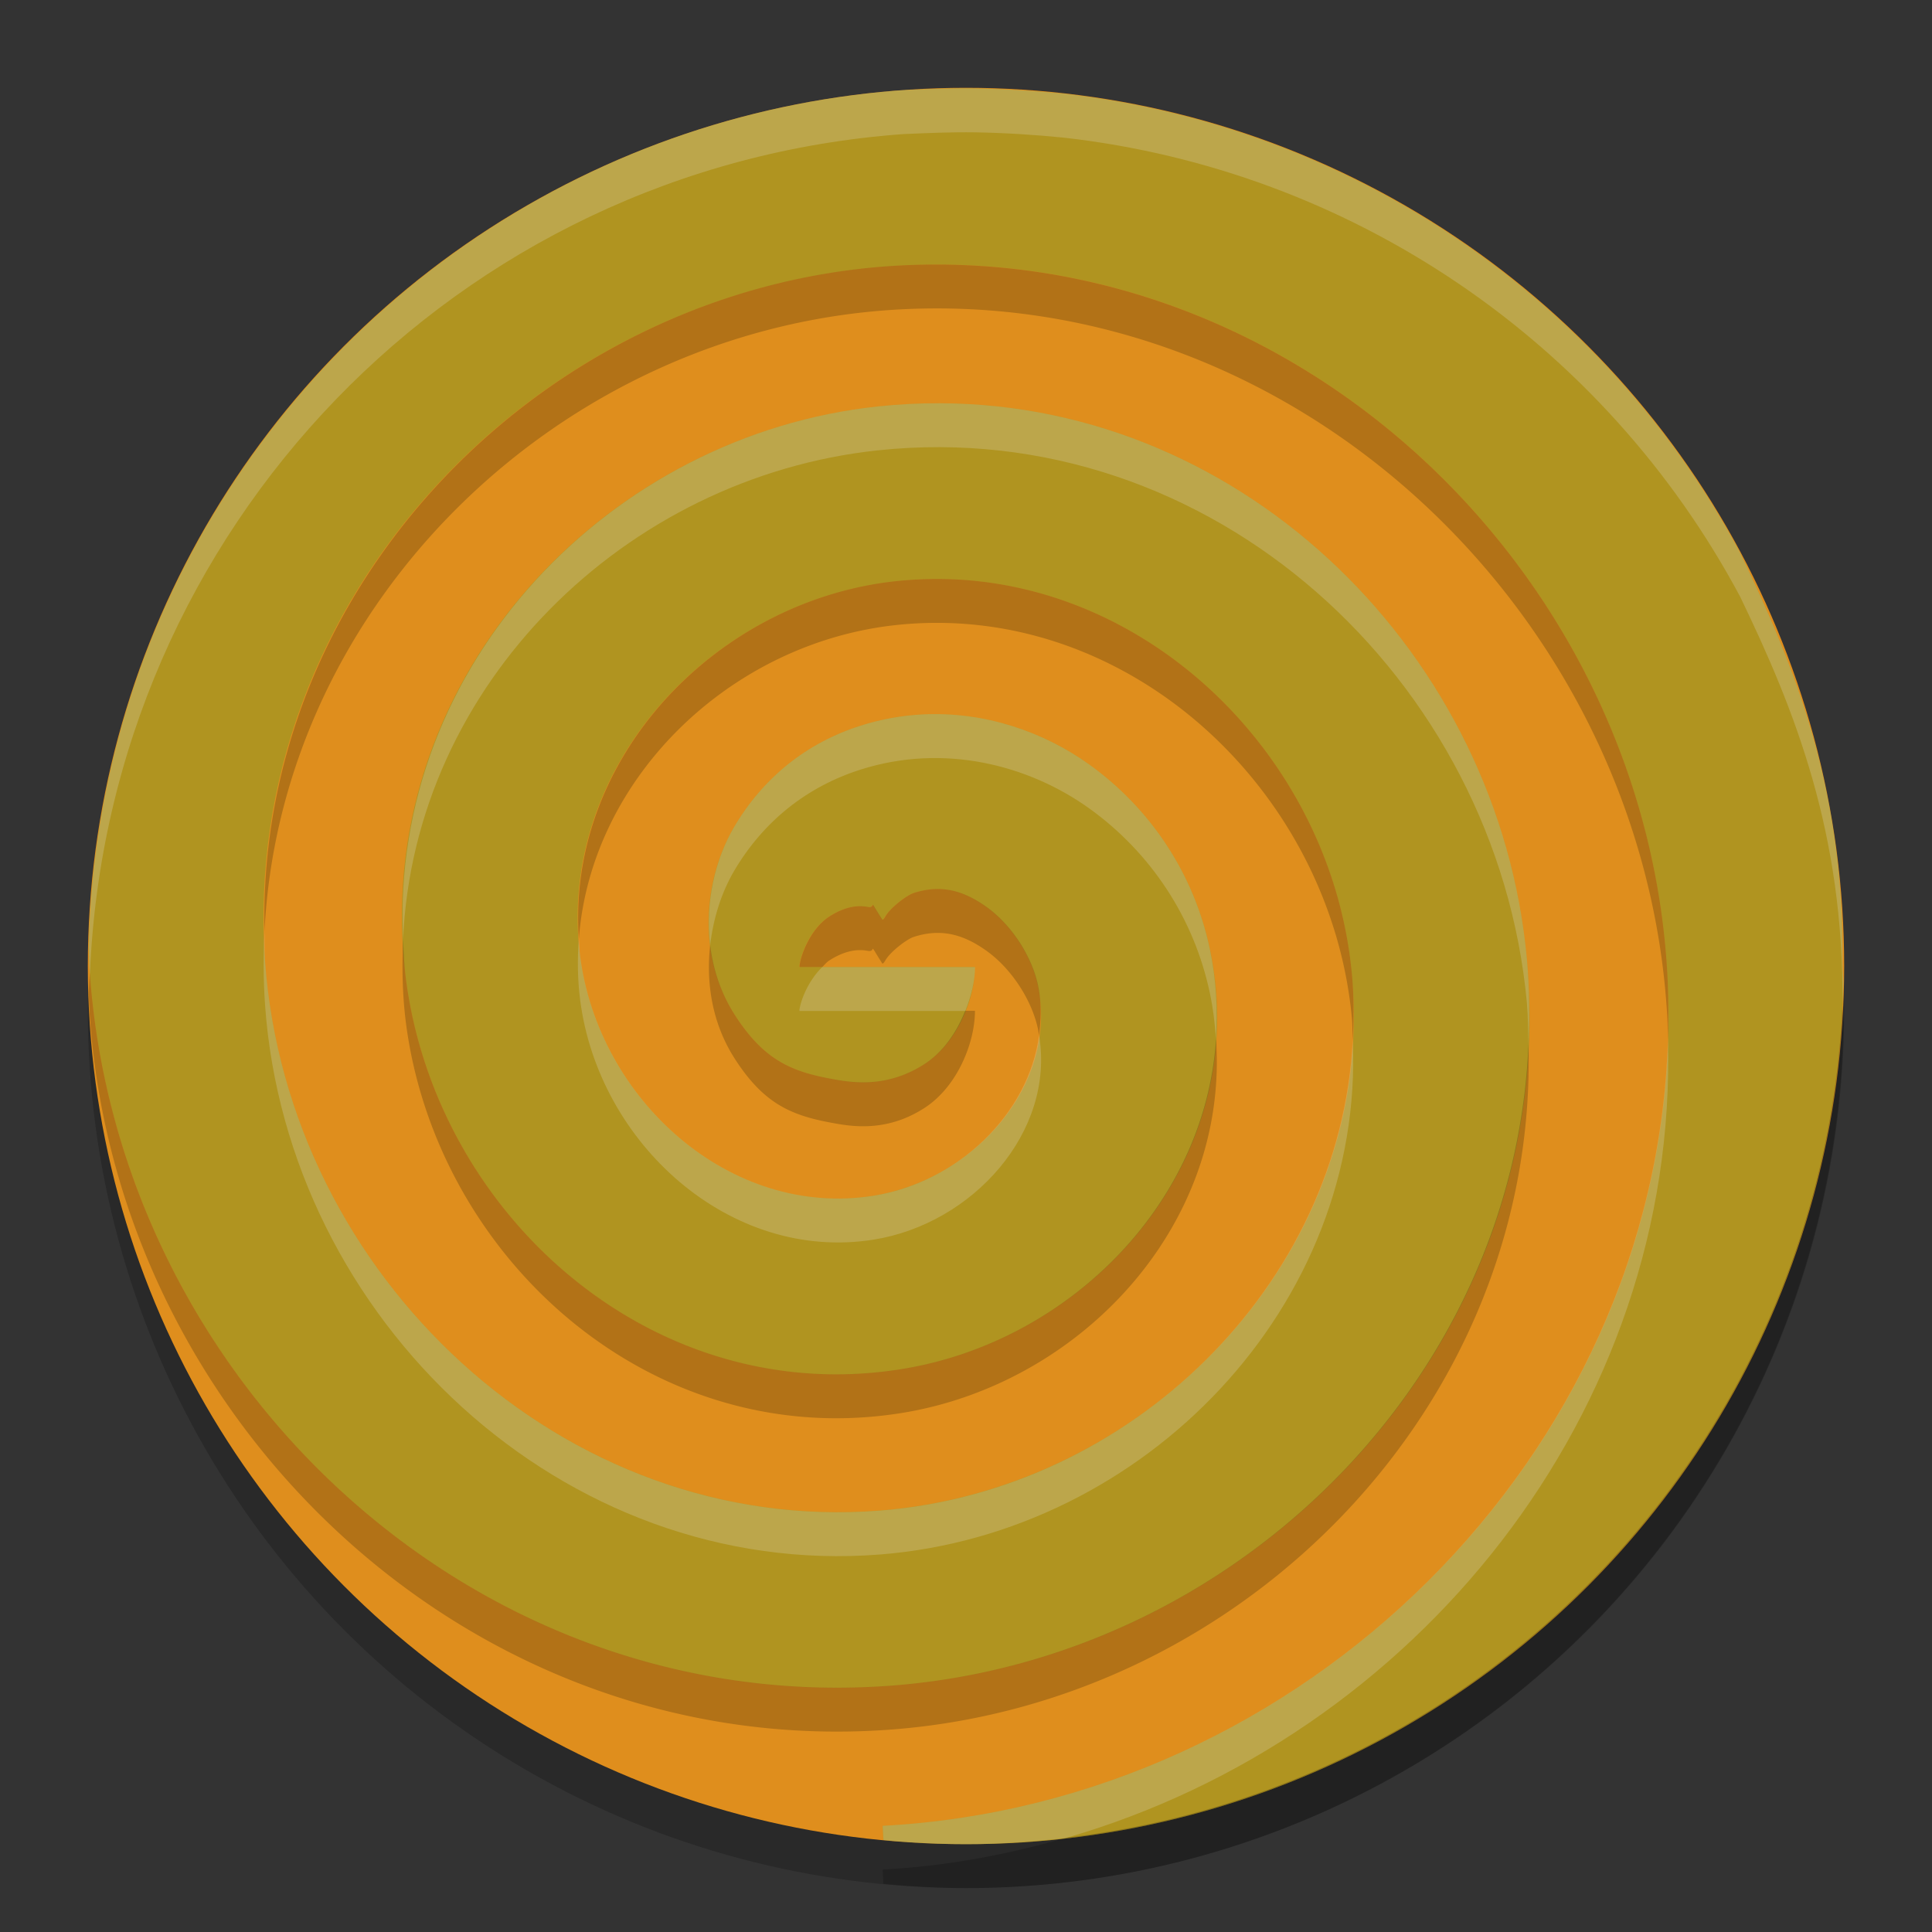 <svg xmlns="http://www.w3.org/2000/svg" width="22" height="22" version="1.1">
 <rect width="100%" height="100%" fill="#333333" stroke="none"/>
 <circle style="opacity:0.2" cx="11" cy="11.5" r="10"/>
 <circle style="fill:#df8e1d" cx="11" cy="11" r="10"/>
 <path style="opacity:0.3;fill:#40a02b;fill-rule:evenodd" d="m 11.104,1.007 c -0.27,-0.005 -0.544,0.007 -0.819,0.02 -5.152,0.373 -9.171,4.608 -9.275,9.772 0.004,0.094 0.006,0.188 0.013,0.283 0.33,4.661 4.386,8.491 9.16,8.111 4.17,-0.332 7.594,-3.985 7.204,-8.272 C 17.052,7.243 13.801,4.224 9.998,4.628 6.812,4.966 4.199,7.819 4.621,11.138 c 0.343,2.692 2.802,4.906 5.64,4.454 2.198,-0.35 4.016,-2.429 3.516,-4.788 C 13.596,9.951 13.104,9.21 12.407,8.708 11.71,8.206 10.745,7.962 9.801,8.263 9.187,8.458 8.692,8.853 8.359,9.418 c -0.333,0.565 -0.44,1.436 0.003,2.131 0.35,0.549 0.681,0.666 1.19,0.752 0.255,0.043 0.606,0.057 0.979,-0.186 0.373,-0.243 0.571,-0.744 0.571,-1.104 h -2 c 0,-0.09 0.107,-0.423 0.338,-0.573 0.231,-0.15 0.392,-0.119 0.443,-0.11 0.102,0.017 -0.011,-0.129 0.162,0.144 0.006,5.5e-4 0.013,0.001 0.036,-0.038 0.057,-0.097 0.242,-0.24 0.324,-0.266 0.301,-0.096 0.556,-0.036 0.832,0.163 0.276,0.199 0.51,0.553 0.581,0.888 0.239,1.124 -0.72,2.214 -1.874,2.397 C 8.315,13.876 6.814,12.523 6.605,10.885 6.334,8.754 8.086,6.842 10.209,6.617 c 2.627,-0.279 4.948,1.876 5.186,4.485 0.284,3.121 -2.274,5.851 -5.37,6.098 C 6.41,17.488 3.271,14.524 3.018,10.941 2.727,6.835 6.097,3.287 10.167,3.028 c 4.598,-0.293 8.555,3.483 8.818,8.041 0.295,5.089 -3.888,9.454 -8.935,9.722 l 0.009,0.162 C 10.372,20.984 10.686,20.999 11,21 c 5.45,-0.004 9.893,-4.371 9.991,-9.819 -0.004,-0.076 -0.01,-0.15 -0.01,-0.227 C 21,9 20.449,7.607 19.815,6.296 18.265,3.39 15.382,1.434 12.108,1.066 11.779,1.034 11.444,1.013 11.104,1.007 Z m -1.058,9.465 c -0.009,-8e-4 -0.009,-0.013 0.002,0.003 -0.002,-0.002 -4.56e-4,-5.5e-4 -0.002,-0.003 z"/>
 <path style="opacity:0.2;fill-rule:evenodd" d="M 11.021,3.021 C 10.739,3.008 10.454,3.01 10.167,3.028 6.21,3.28 2.925,6.643 3.012,10.603 3.198,6.863 6.377,3.77 10.167,3.528 c 4.598,-0.293 8.555,3.483 8.818,8.041 0.005,0.088 0.005,0.174 0.008,0.262 0.007,-0.252 0.007,-0.505 -0.008,-0.762 C 18.738,6.796 15.244,3.211 11.021,3.021 Z m -0.323,3.572 c -0.161,-0.001 -0.324,0.007 -0.488,0.024 C 8.153,6.835 6.451,8.636 6.592,10.686 6.732,8.851 8.322,7.317 10.209,7.117 c 2.627,-0.279 4.948,1.876 5.186,4.485 0.007,0.08 0.005,0.159 0.009,0.239 0.013,-0.244 0.014,-0.49 -0.009,-0.739 C 15.172,8.657 13.118,6.609 10.697,6.593 Z M 10.625,10.125 c -0.071,0.005 -0.143,0.019 -0.218,0.043 -0.082,0.026 -0.267,0.168 -0.324,0.266 -0.023,0.039 -0.03,0.039 -0.036,0.038 -0.173,-0.273 -0.06,-0.126 -0.162,-0.144 -0.051,-0.009 -0.212,-0.04 -0.443,0.11 -0.231,0.15 -0.338,0.484 -0.338,0.573 h 0.26 c 0.026,-0.025 0.048,-0.054 0.078,-0.073 0.231,-0.15 0.392,-0.119 0.443,-0.11 0.102,0.017 -0.011,-0.129 0.162,0.144 0.006,5.5e-4 0.013,0.001 0.036,-0.038 0.057,-0.097 0.242,-0.24 0.324,-0.266 0.301,-0.096 0.556,-0.036 0.832,0.163 0.276,0.199 0.51,0.553 0.581,0.888 0.005,0.024 0.007,0.047 0.011,0.07 0.025,-0.187 0.03,-0.377 -0.011,-0.57 -0.071,-0.335 -0.305,-0.689 -0.581,-0.888 C 11.032,10.182 10.837,10.111 10.625,10.125 Z m -6.035,0.573 c -0.013,0.308 -0.009,0.621 0.031,0.939 0.343,2.692 2.802,4.906 5.64,4.454 2.033,-0.324 3.736,-2.126 3.586,-4.262 -0.123,1.911 -1.714,3.464 -3.586,3.762 C 7.424,16.043 4.964,13.83 4.621,11.138 4.602,10.99 4.597,10.844 4.59,10.698 Z m 3.497,0.065 c -0.048,0.426 0.02,0.884 0.275,1.285 0.35,0.549 0.681,0.666 1.19,0.752 0.255,0.043 0.606,0.057 0.979,-0.186 0.373,-0.243 0.571,-0.744 0.571,-1.104 h -0.111 c -0.094,0.236 -0.244,0.463 -0.46,0.604 -0.373,0.243 -0.725,0.228 -0.979,0.186 C 9.043,12.215 8.712,12.098 8.362,11.549 8.205,11.302 8.12,11.033 8.087,10.764 Z m -7.064,0.32 a 10,10 0 0 0 -0.013,0.215 c 0.004,0.094 0.006,0.188 0.013,0.283 0.33,4.661 4.386,8.491 9.16,8.111 4.017,-0.32 7.332,-3.724 7.222,-7.807 -0.16,3.858 -3.37,7 -7.222,7.307 -4.773,0.38 -8.829,-3.449 -9.16,-8.109 z m 19.958,0.354 a 10,10 0 0 1 -8.835,9.488 c -0.675,0.195 -1.374,0.326 -2.095,0.364 l 0.009,0.162 A 10,10 0 0 0 11,21.5 10,10 0 0 0 20.991,11.681 c -0.004,-0.076 -0.004,-0.151 -0.01,-0.227 -3.66e-4,-0.005 -6e-4,-0.01 -0.001,-0.016 z"/>
 <path style="opacity:0.2;fill:#eff1f5;fill-rule:evenodd" d="M 11.104,1.007 C 10.835,1.002 10.56,1.014 10.285,1.026 5.134,1.4 1.114,5.635 1.01,10.799 c 0.004,0.094 0.006,0.188 0.013,0.283 2.325e-4,0.003 7.4e-4,0.006 9.75e-4,0.01 0.207,-5.069 4.18,-9.197 9.262,-9.565 0.275,-0.012 0.55,-0.024 0.819,-0.02 0.339,0.006 0.674,0.027 1.004,0.06 3.274,0.367 6.156,2.323 7.707,5.229 0.63,1.305 1.178,2.692 1.165,4.632 0.004,-0.082 0.009,-0.164 0.011,-0.247 -0.004,-0.076 -0.01,-0.15 -0.01,-0.227 C 21,9 20.449,7.607 19.815,6.296 18.265,3.39 15.382,1.434 12.108,1.066 11.779,1.034 11.444,1.013 11.104,1.007 Z m -0.4,3.585 C 10.471,4.591 10.236,4.603 9.998,4.628 6.954,4.951 4.44,7.571 4.59,10.698 4.715,7.796 7.118,5.433 9.998,5.128 c 3.803,-0.403 7.054,2.615 7.389,6.293 0.014,0.157 0.013,0.311 0.018,0.466 0.013,-0.318 0.012,-0.639 -0.018,-0.966 C 17.073,7.473 14.196,4.604 10.704,4.592 Z m -0.196,3.543 c -0.234,0.012 -0.471,0.053 -0.707,0.128 C 9.187,8.458 8.692,8.853 8.359,9.418 8.145,9.782 8.027,10.274 8.087,10.764 8.122,10.452 8.219,10.157 8.359,9.918 8.692,9.353 9.187,8.958 9.801,8.763 c 0.944,-0.3 1.909,-0.056 2.606,0.445 0.697,0.502 1.188,1.243 1.369,2.096 0.038,0.178 0.058,0.353 0.07,0.526 0.022,-0.333 0.004,-0.676 -0.07,-1.026 C 13.596,9.951 13.104,9.21 12.407,8.708 11.885,8.332 11.21,8.1 10.508,8.135 Z M 3.012,10.603 c -0.014,0.277 -0.014,0.556 0.006,0.839 0.253,3.583 3.393,6.546 7.007,6.259 3.016,-0.24 5.514,-2.839 5.379,-5.858 -0.144,2.802 -2.531,5.132 -5.379,5.358 -3.614,0.288 -6.753,-2.676 -7.007,-6.259 -0.008,-0.114 -0.003,-0.226 -0.006,-0.339 z m 3.58,0.083 c -0.018,0.229 -0.016,0.463 0.014,0.699 0.209,1.638 1.71,2.991 3.341,2.731 1.13,-0.18 2.07,-1.228 1.885,-2.327 -0.119,0.9 -0.929,1.675 -1.885,1.827 -1.631,0.26 -3.132,-1.093 -3.341,-2.731 -0.009,-0.067 -0.009,-0.133 -0.014,-0.199 z m 2.771,0.326 c -0.173,0.166 -0.26,0.422 -0.26,0.5 h 1.889 c 0.069,-0.172 0.111,-0.348 0.111,-0.5 z m 9.63,0.819 c -0.14,4.755 -4.15,8.706 -8.942,8.96 l 0.009,0.162 C 10.372,20.984 10.686,20.999 11,21 c 0.384,-2.75e-4 0.762,-0.028 1.135,-0.07 3.975,-1.146 6.977,-4.842 6.858,-9.099 z"/>
</svg>
